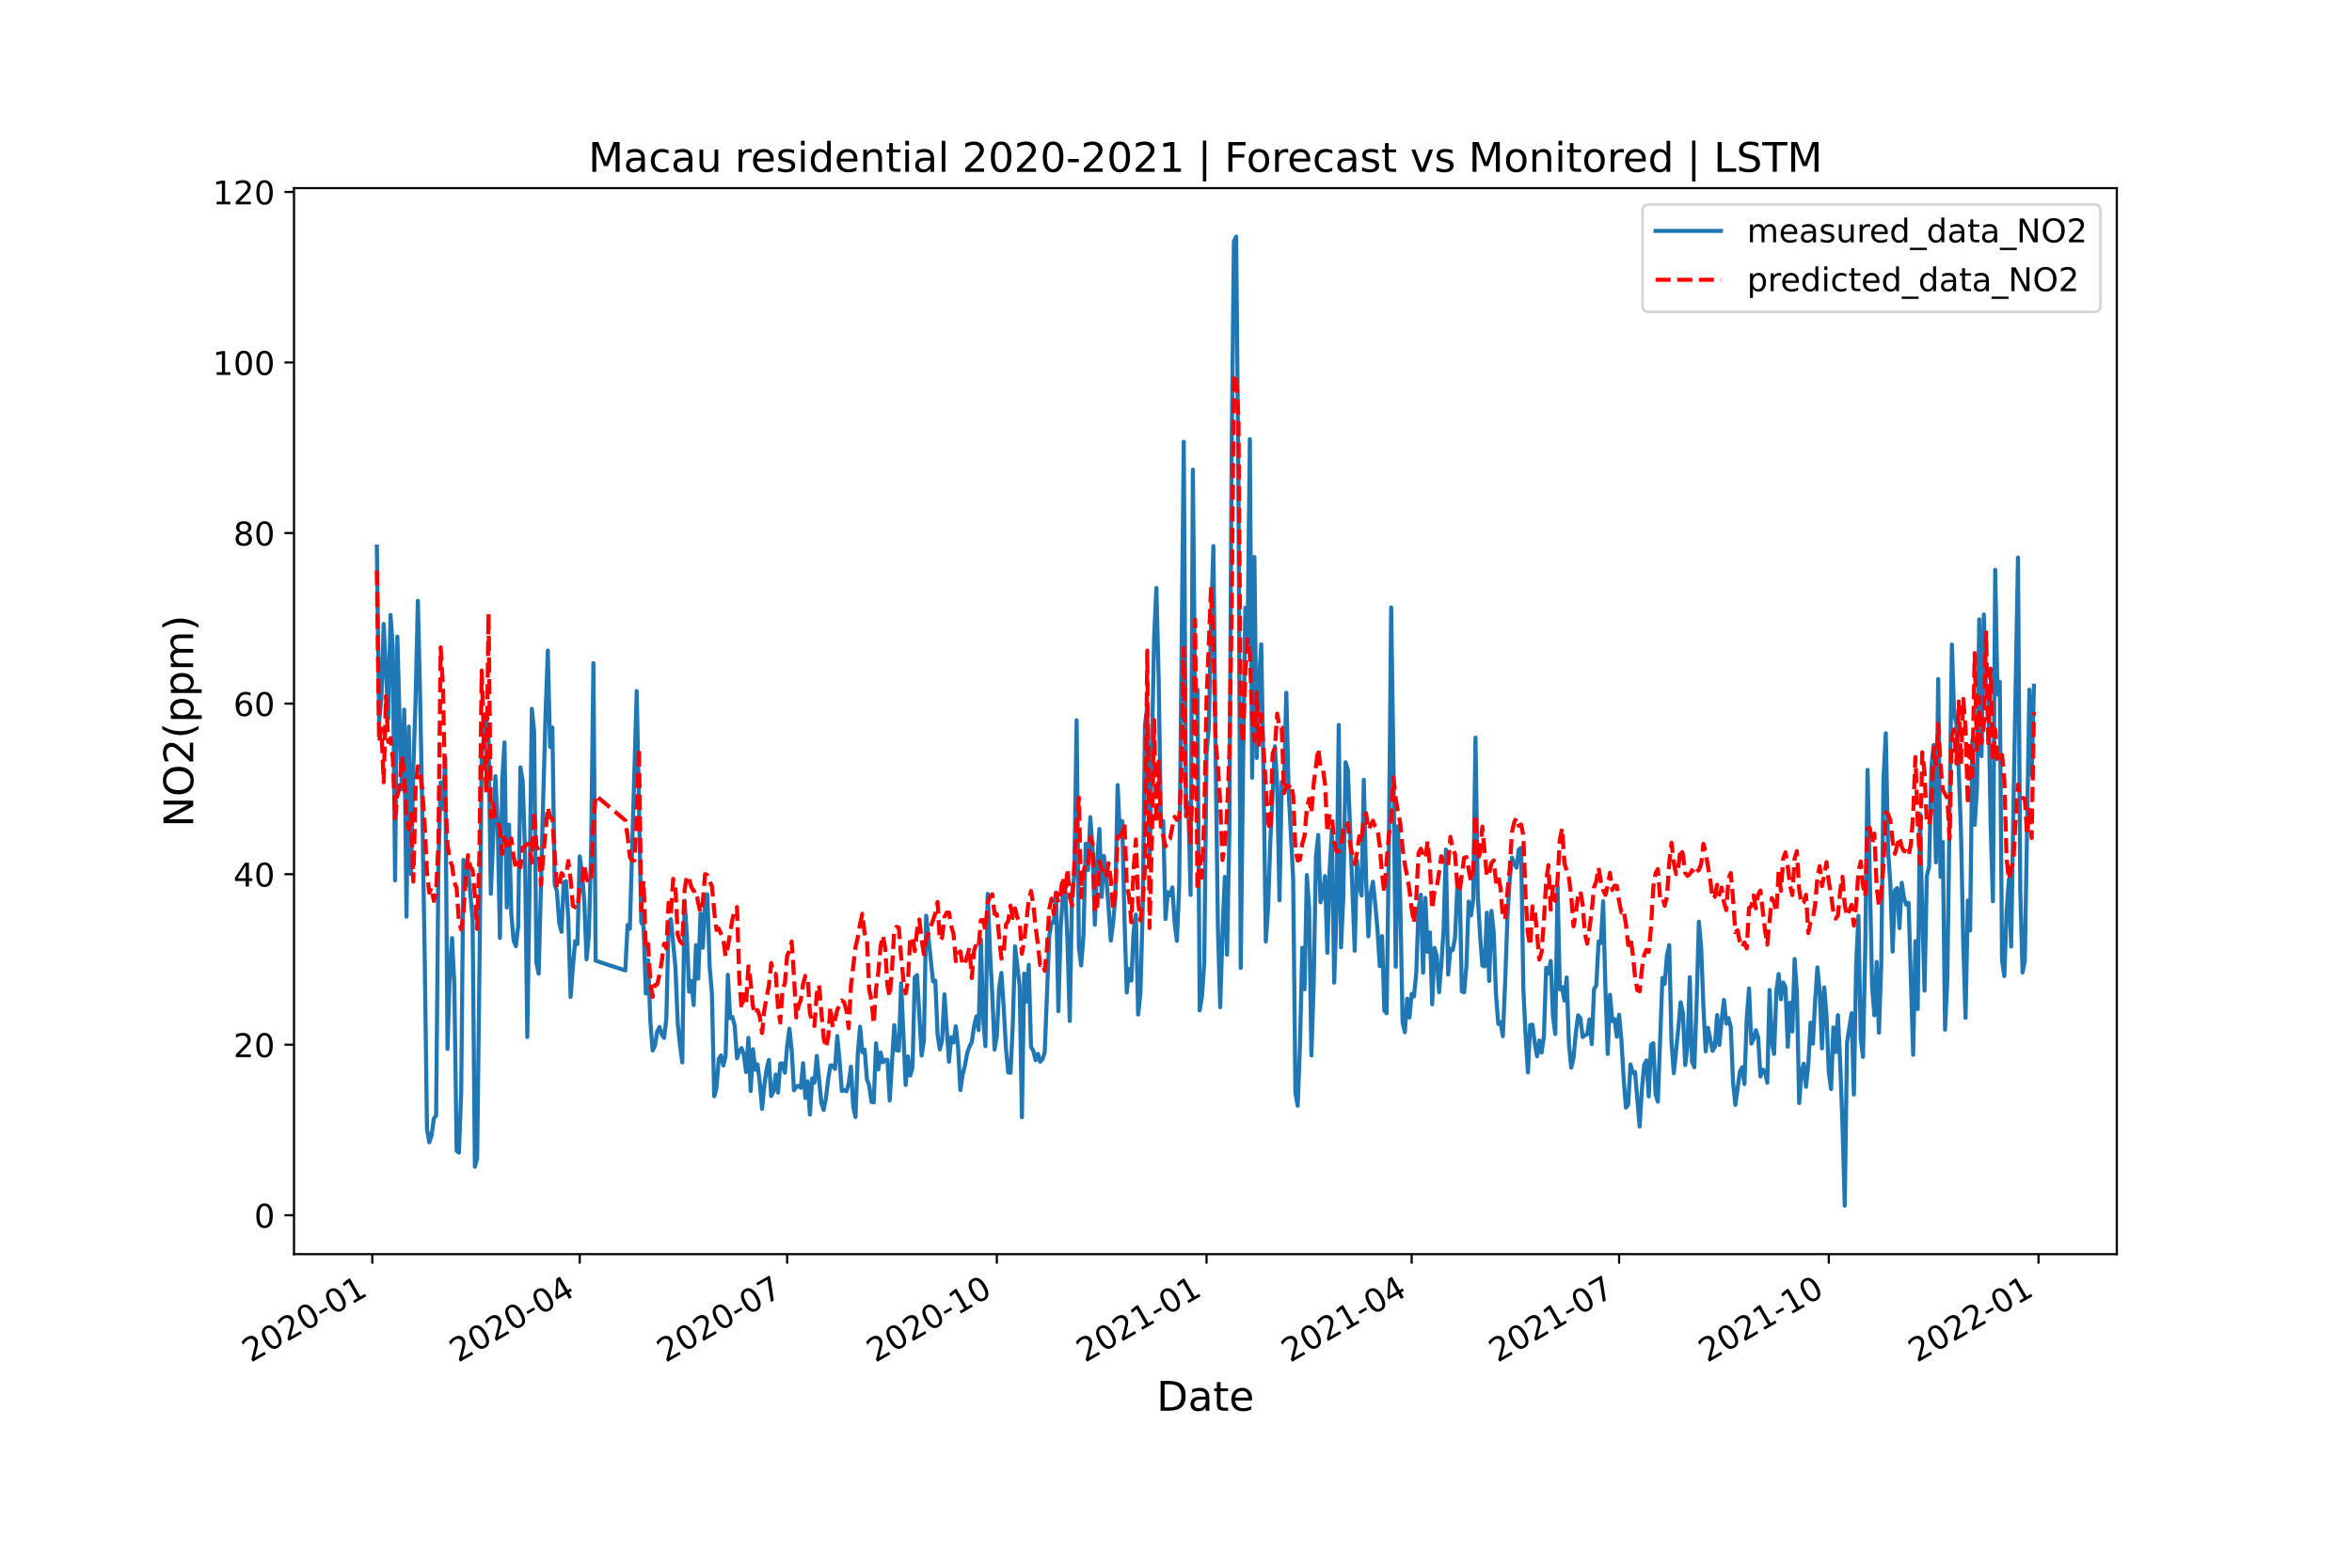 <?xml version="1.0" encoding="utf-8" standalone="no"?>
<!DOCTYPE svg PUBLIC "-//W3C//DTD SVG 1.1//EN"
  "http://www.w3.org/Graphics/SVG/1.1/DTD/svg11.dtd">
<!-- Created with matplotlib (https://matplotlib.org/) -->
<svg height="576pt" version="1.1" viewBox="0 0 864 576" width="864pt" xmlns="http://www.w3.org/2000/svg" xmlns:xlink="http://www.w3.org/1999/xlink">
 <defs>
  <style type="text/css">*{stroke-linecap:butt;stroke-linejoin:round;}</style>
 </defs>
 <g id="figure_1">
  <g id="patch_1">
   <path d="M 0 576 
L 864 576 
L 864 0 
L 0 0 
z
" style="fill:#ffffff;"/>
  </g>
  <g id="axes_1">
   <g id="patch_2">
    <path d="M 108 460.8 
L 777.6 460.8 
L 777.6 69.12 
L 108 69.12 
z
" style="fill:#ffffff;"/>
   </g>
   <g id="matplotlib.axis_1">
    <g id="xtick_1">
     <g id="line2d_1">
      <defs>
       <path d="M 0 0 
L 0 3.5 
" id="ma5491fd2b9" style="stroke:#000000;stroke-width:0.8;"/>
      </defs>
      <g>
       <use style="stroke:#000000;stroke-width:0.8;" x="136.762" xlink:href="#ma5491fd2b9" y="460.8"/>
      </g>
     </g>
     <g id="text_1">
      <!-- 2020-01 -->
      <g transform="translate(92.092 500.766)rotate(-30)scale(0.12 -0.12)">
       <defs>
        <path d="M 19.188 8.297 
L 53.609 8.297 
L 53.609 0 
L 7.328 0 
L 7.328 8.297 
Q 12.938 14.109 22.625 23.891 
Q 32.328 33.688 34.812 36.531 
Q 39.547 41.844 41.422 45.531 
Q 43.312 49.219 43.312 52.781 
Q 43.312 58.594 39.234 62.25 
Q 35.156 65.922 28.609 65.922 
Q 23.969 65.922 18.812 64.312 
Q 13.672 62.703 7.812 59.422 
L 7.812 69.391 
Q 13.766 71.781 18.938 73 
Q 24.125 74.219 28.422 74.219 
Q 39.75 74.219 46.484 68.547 
Q 53.219 62.891 53.219 53.422 
Q 53.219 48.922 51.531 44.891 
Q 49.859 40.875 45.406 35.406 
Q 44.188 33.984 37.641 27.219 
Q 31.109 20.453 19.188 8.297 
z
" id="DejaVuSans-50"/>
        <path d="M 31.781 66.406 
Q 24.172 66.406 20.328 58.906 
Q 16.5 51.422 16.5 36.375 
Q 16.5 21.391 20.328 13.891 
Q 24.172 6.391 31.781 6.391 
Q 39.453 6.391 43.281 13.891 
Q 47.125 21.391 47.125 36.375 
Q 47.125 51.422 43.281 58.906 
Q 39.453 66.406 31.781 66.406 
z
M 31.781 74.219 
Q 44.047 74.219 50.516 64.516 
Q 56.984 54.828 56.984 36.375 
Q 56.984 17.969 50.516 8.266 
Q 44.047 -1.422 31.781 -1.422 
Q 19.531 -1.422 13.062 8.266 
Q 6.594 17.969 6.594 36.375 
Q 6.594 54.828 13.062 64.516 
Q 19.531 74.219 31.781 74.219 
z
" id="DejaVuSans-48"/>
        <path d="M 4.891 31.391 
L 31.203 31.391 
L 31.203 23.391 
L 4.891 23.391 
z
" id="DejaVuSans-45"/>
        <path d="M 12.406 8.297 
L 28.516 8.297 
L 28.516 63.922 
L 10.984 60.406 
L 10.984 69.391 
L 28.422 72.906 
L 38.281 72.906 
L 38.281 8.297 
L 54.391 8.297 
L 54.391 0 
L 12.406 0 
z
" id="DejaVuSans-49"/>
       </defs>
       <use xlink:href="#DejaVuSans-50"/>
       <use x="63.623" xlink:href="#DejaVuSans-48"/>
       <use x="127.246" xlink:href="#DejaVuSans-50"/>
       <use x="190.869" xlink:href="#DejaVuSans-48"/>
       <use x="254.492" xlink:href="#DejaVuSans-45"/>
       <use x="290.576" xlink:href="#DejaVuSans-48"/>
       <use x="354.199" xlink:href="#DejaVuSans-49"/>
      </g>
     </g>
    </g>
    <g id="xtick_2">
     <g id="line2d_2">
      <g>
       <use style="stroke:#000000;stroke-width:0.8;" x="212.957" xlink:href="#ma5491fd2b9" y="460.8"/>
      </g>
     </g>
     <g id="text_2">
      <!-- 2020-04 -->
      <g transform="translate(168.288 500.766)rotate(-30)scale(0.12 -0.12)">
       <defs>
        <path d="M 37.797 64.312 
L 12.891 25.391 
L 37.797 25.391 
z
M 35.203 72.906 
L 47.609 72.906 
L 47.609 25.391 
L 58.016 25.391 
L 58.016 17.188 
L 47.609 17.188 
L 47.609 0 
L 37.797 0 
L 37.797 17.188 
L 4.891 17.188 
L 4.891 26.703 
z
" id="DejaVuSans-52"/>
       </defs>
       <use xlink:href="#DejaVuSans-50"/>
       <use x="63.623" xlink:href="#DejaVuSans-48"/>
       <use x="127.246" xlink:href="#DejaVuSans-50"/>
       <use x="190.869" xlink:href="#DejaVuSans-48"/>
       <use x="254.492" xlink:href="#DejaVuSans-45"/>
       <use x="290.576" xlink:href="#DejaVuSans-48"/>
       <use x="354.199" xlink:href="#DejaVuSans-52"/>
      </g>
     </g>
    </g>
    <g id="xtick_3">
     <g id="line2d_3">
      <g>
       <use style="stroke:#000000;stroke-width:0.8;" x="289.153" xlink:href="#ma5491fd2b9" y="460.8"/>
      </g>
     </g>
     <g id="text_3">
      <!-- 2020-07 -->
      <g transform="translate(244.483 500.766)rotate(-30)scale(0.12 -0.12)">
       <defs>
        <path d="M 8.203 72.906 
L 55.078 72.906 
L 55.078 68.703 
L 28.609 0 
L 18.312 0 
L 43.219 64.594 
L 8.203 64.594 
z
" id="DejaVuSans-55"/>
       </defs>
       <use xlink:href="#DejaVuSans-50"/>
       <use x="63.623" xlink:href="#DejaVuSans-48"/>
       <use x="127.246" xlink:href="#DejaVuSans-50"/>
       <use x="190.869" xlink:href="#DejaVuSans-48"/>
       <use x="254.492" xlink:href="#DejaVuSans-45"/>
       <use x="290.576" xlink:href="#DejaVuSans-48"/>
       <use x="354.199" xlink:href="#DejaVuSans-55"/>
      </g>
     </g>
    </g>
    <g id="xtick_4">
     <g id="line2d_4">
      <g>
       <use style="stroke:#000000;stroke-width:0.8;" x="366.186" xlink:href="#ma5491fd2b9" y="460.8"/>
      </g>
     </g>
     <g id="text_4">
      <!-- 2020-10 -->
      <g transform="translate(321.516 500.766)rotate(-30)scale(0.12 -0.12)">
       <use xlink:href="#DejaVuSans-50"/>
       <use x="63.623" xlink:href="#DejaVuSans-48"/>
       <use x="127.246" xlink:href="#DejaVuSans-50"/>
       <use x="190.869" xlink:href="#DejaVuSans-48"/>
       <use x="254.492" xlink:href="#DejaVuSans-45"/>
       <use x="290.576" xlink:href="#DejaVuSans-49"/>
       <use x="354.199" xlink:href="#DejaVuSans-48"/>
      </g>
     </g>
    </g>
    <g id="xtick_5">
     <g id="line2d_5">
      <g>
       <use style="stroke:#000000;stroke-width:0.8;" x="443.219" xlink:href="#ma5491fd2b9" y="460.8"/>
      </g>
     </g>
     <g id="text_5">
      <!-- 2021-01 -->
      <g transform="translate(398.549 500.766)rotate(-30)scale(0.12 -0.12)">
       <use xlink:href="#DejaVuSans-50"/>
       <use x="63.623" xlink:href="#DejaVuSans-48"/>
       <use x="127.246" xlink:href="#DejaVuSans-50"/>
       <use x="190.869" xlink:href="#DejaVuSans-49"/>
       <use x="254.492" xlink:href="#DejaVuSans-45"/>
       <use x="290.576" xlink:href="#DejaVuSans-48"/>
       <use x="354.199" xlink:href="#DejaVuSans-49"/>
      </g>
     </g>
    </g>
    <g id="xtick_6">
     <g id="line2d_6">
      <g>
       <use style="stroke:#000000;stroke-width:0.8;" x="518.577" xlink:href="#ma5491fd2b9" y="460.8"/>
      </g>
     </g>
     <g id="text_6">
      <!-- 2021-04 -->
      <g transform="translate(473.907 500.766)rotate(-30)scale(0.12 -0.12)">
       <use xlink:href="#DejaVuSans-50"/>
       <use x="63.623" xlink:href="#DejaVuSans-48"/>
       <use x="127.246" xlink:href="#DejaVuSans-50"/>
       <use x="190.869" xlink:href="#DejaVuSans-49"/>
       <use x="254.492" xlink:href="#DejaVuSans-45"/>
       <use x="290.576" xlink:href="#DejaVuSans-48"/>
       <use x="354.199" xlink:href="#DejaVuSans-52"/>
      </g>
     </g>
    </g>
    <g id="xtick_7">
     <g id="line2d_7">
      <g>
       <use style="stroke:#000000;stroke-width:0.8;" x="594.772" xlink:href="#ma5491fd2b9" y="460.8"/>
      </g>
     </g>
     <g id="text_7">
      <!-- 2021-07 -->
      <g transform="translate(550.103 500.766)rotate(-30)scale(0.12 -0.12)">
       <use xlink:href="#DejaVuSans-50"/>
       <use x="63.623" xlink:href="#DejaVuSans-48"/>
       <use x="127.246" xlink:href="#DejaVuSans-50"/>
       <use x="190.869" xlink:href="#DejaVuSans-49"/>
       <use x="254.492" xlink:href="#DejaVuSans-45"/>
       <use x="290.576" xlink:href="#DejaVuSans-48"/>
       <use x="354.199" xlink:href="#DejaVuSans-55"/>
      </g>
     </g>
    </g>
    <g id="xtick_8">
     <g id="line2d_8">
      <g>
       <use style="stroke:#000000;stroke-width:0.8;" x="671.805" xlink:href="#ma5491fd2b9" y="460.8"/>
      </g>
     </g>
     <g id="text_8">
      <!-- 2021-10 -->
      <g transform="translate(627.136 500.766)rotate(-30)scale(0.12 -0.12)">
       <use xlink:href="#DejaVuSans-50"/>
       <use x="63.623" xlink:href="#DejaVuSans-48"/>
       <use x="127.246" xlink:href="#DejaVuSans-50"/>
       <use x="190.869" xlink:href="#DejaVuSans-49"/>
       <use x="254.492" xlink:href="#DejaVuSans-45"/>
       <use x="290.576" xlink:href="#DejaVuSans-49"/>
       <use x="354.199" xlink:href="#DejaVuSans-48"/>
      </g>
     </g>
    </g>
    <g id="xtick_9">
     <g id="line2d_9">
      <g>
       <use style="stroke:#000000;stroke-width:0.8;" x="748.838" xlink:href="#ma5491fd2b9" y="460.8"/>
      </g>
     </g>
     <g id="text_9">
      <!-- 2022-01 -->
      <g transform="translate(704.168 500.766)rotate(-30)scale(0.12 -0.12)">
       <use xlink:href="#DejaVuSans-50"/>
       <use x="63.623" xlink:href="#DejaVuSans-48"/>
       <use x="127.246" xlink:href="#DejaVuSans-50"/>
       <use x="190.869" xlink:href="#DejaVuSans-50"/>
       <use x="254.492" xlink:href="#DejaVuSans-45"/>
       <use x="290.576" xlink:href="#DejaVuSans-48"/>
       <use x="354.199" xlink:href="#DejaVuSans-49"/>
      </g>
     </g>
    </g>
    <g id="text_10">
     <!-- Date -->
     <g transform="translate(424.874 518.325)scale(0.15 -0.15)">
      <defs>
       <path d="M 19.672 64.797 
L 19.672 8.109 
L 31.594 8.109 
Q 46.688 8.109 53.688 14.938 
Q 60.688 21.781 60.688 36.531 
Q 60.688 51.172 53.688 57.984 
Q 46.688 64.797 31.594 64.797 
z
M 9.812 72.906 
L 30.078 72.906 
Q 51.266 72.906 61.172 64.094 
Q 71.094 55.281 71.094 36.531 
Q 71.094 17.672 61.125 8.828 
Q 51.172 0 30.078 0 
L 9.812 0 
z
" id="DejaVuSans-68"/>
       <path d="M 34.281 27.484 
Q 23.391 27.484 19.188 25 
Q 14.984 22.516 14.984 16.5 
Q 14.984 11.719 18.141 8.906 
Q 21.297 6.109 26.703 6.109 
Q 34.188 6.109 38.703 11.406 
Q 43.219 16.703 43.219 25.484 
L 43.219 27.484 
z
M 52.203 31.203 
L 52.203 0 
L 43.219 0 
L 43.219 8.297 
Q 40.141 3.328 35.547 0.953 
Q 30.953 -1.422 24.312 -1.422 
Q 15.922 -1.422 10.953 3.297 
Q 6 8.016 6 15.922 
Q 6 25.141 12.172 29.828 
Q 18.359 34.516 30.609 34.516 
L 43.219 34.516 
L 43.219 35.406 
Q 43.219 41.609 39.141 45 
Q 35.062 48.391 27.688 48.391 
Q 23 48.391 18.547 47.266 
Q 14.109 46.141 10.016 43.891 
L 10.016 52.203 
Q 14.938 54.109 19.578 55.047 
Q 24.219 56 28.609 56 
Q 40.484 56 46.344 49.844 
Q 52.203 43.703 52.203 31.203 
z
" id="DejaVuSans-97"/>
       <path d="M 18.312 70.219 
L 18.312 54.688 
L 36.812 54.688 
L 36.812 47.703 
L 18.312 47.703 
L 18.312 18.016 
Q 18.312 11.328 20.141 9.422 
Q 21.969 7.516 27.594 7.516 
L 36.812 7.516 
L 36.812 0 
L 27.594 0 
Q 17.188 0 13.234 3.875 
Q 9.281 7.766 9.281 18.016 
L 9.281 47.703 
L 2.688 47.703 
L 2.688 54.688 
L 9.281 54.688 
L 9.281 70.219 
z
" id="DejaVuSans-116"/>
       <path d="M 56.203 29.594 
L 56.203 25.203 
L 14.891 25.203 
Q 15.484 15.922 20.484 11.062 
Q 25.484 6.203 34.422 6.203 
Q 39.594 6.203 44.453 7.469 
Q 49.312 8.734 54.109 11.281 
L 54.109 2.781 
Q 49.266 0.734 44.188 -0.344 
Q 39.109 -1.422 33.891 -1.422 
Q 20.797 -1.422 13.156 6.188 
Q 5.516 13.812 5.516 26.812 
Q 5.516 40.234 12.766 48.109 
Q 20.016 56 32.328 56 
Q 43.359 56 49.781 48.891 
Q 56.203 41.797 56.203 29.594 
z
M 47.219 32.234 
Q 47.125 39.594 43.094 43.984 
Q 39.062 48.391 32.422 48.391 
Q 24.906 48.391 20.391 44.141 
Q 15.875 39.891 15.188 32.172 
z
" id="DejaVuSans-101"/>
      </defs>
      <use xlink:href="#DejaVuSans-68"/>
      <use x="77.002" xlink:href="#DejaVuSans-97"/>
      <use x="138.281" xlink:href="#DejaVuSans-116"/>
      <use x="177.49" xlink:href="#DejaVuSans-101"/>
     </g>
    </g>
   </g>
   <g id="matplotlib.axis_2">
    <g id="ytick_1">
     <g id="line2d_10">
      <defs>
       <path d="M 0 0 
L -3.5 0 
" id="m605d852877" style="stroke:#000000;stroke-width:0.8;"/>
      </defs>
      <g>
       <use style="stroke:#000000;stroke-width:0.8;" x="108" xlink:href="#m605d852877" y="446.51"/>
      </g>
     </g>
     <g id="text_11">
      <!-- 0 -->
      <g transform="translate(93.365 451.069)scale(0.12 -0.12)">
       <use xlink:href="#DejaVuSans-48"/>
      </g>
     </g>
    </g>
    <g id="ytick_2">
     <g id="line2d_11">
      <g>
       <use style="stroke:#000000;stroke-width:0.8;" x="108" xlink:href="#m605d852877" y="383.847"/>
      </g>
     </g>
     <g id="text_12">
      <!-- 20 -->
      <g transform="translate(85.73 388.407)scale(0.12 -0.12)">
       <use xlink:href="#DejaVuSans-50"/>
       <use x="63.623" xlink:href="#DejaVuSans-48"/>
      </g>
     </g>
    </g>
    <g id="ytick_3">
     <g id="line2d_12">
      <g>
       <use style="stroke:#000000;stroke-width:0.8;" x="108" xlink:href="#m605d852877" y="321.185"/>
      </g>
     </g>
     <g id="text_13">
      <!-- 40 -->
      <g transform="translate(85.73 325.744)scale(0.12 -0.12)">
       <use xlink:href="#DejaVuSans-52"/>
       <use x="63.623" xlink:href="#DejaVuSans-48"/>
      </g>
     </g>
    </g>
    <g id="ytick_4">
     <g id="line2d_13">
      <g>
       <use style="stroke:#000000;stroke-width:0.8;" x="108" xlink:href="#m605d852877" y="258.523"/>
      </g>
     </g>
     <g id="text_14">
      <!-- 60 -->
      <g transform="translate(85.73 263.082)scale(0.12 -0.12)">
       <defs>
        <path d="M 33.016 40.375 
Q 26.375 40.375 22.484 35.828 
Q 18.609 31.297 18.609 23.391 
Q 18.609 15.531 22.484 10.953 
Q 26.375 6.391 33.016 6.391 
Q 39.656 6.391 43.531 10.953 
Q 47.406 15.531 47.406 23.391 
Q 47.406 31.297 43.531 35.828 
Q 39.656 40.375 33.016 40.375 
z
M 52.594 71.297 
L 52.594 62.312 
Q 48.875 64.062 45.094 64.984 
Q 41.312 65.922 37.594 65.922 
Q 27.828 65.922 22.672 59.328 
Q 17.531 52.734 16.797 39.406 
Q 19.672 43.656 24.016 45.922 
Q 28.375 48.188 33.594 48.188 
Q 44.578 48.188 50.953 41.516 
Q 57.328 34.859 57.328 23.391 
Q 57.328 12.156 50.688 5.359 
Q 44.047 -1.422 33.016 -1.422 
Q 20.359 -1.422 13.672 8.266 
Q 6.984 17.969 6.984 36.375 
Q 6.984 53.656 15.188 63.938 
Q 23.391 74.219 37.203 74.219 
Q 40.922 74.219 44.703 73.484 
Q 48.484 72.75 52.594 71.297 
z
" id="DejaVuSans-54"/>
       </defs>
       <use xlink:href="#DejaVuSans-54"/>
       <use x="63.623" xlink:href="#DejaVuSans-48"/>
      </g>
     </g>
    </g>
    <g id="ytick_5">
     <g id="line2d_14">
      <g>
       <use style="stroke:#000000;stroke-width:0.8;" x="108" xlink:href="#m605d852877" y="195.86"/>
      </g>
     </g>
     <g id="text_15">
      <!-- 80 -->
      <g transform="translate(85.73 200.419)scale(0.12 -0.12)">
       <defs>
        <path d="M 31.781 34.625 
Q 24.75 34.625 20.719 30.859 
Q 16.703 27.094 16.703 20.516 
Q 16.703 13.922 20.719 10.156 
Q 24.75 6.391 31.781 6.391 
Q 38.812 6.391 42.859 10.172 
Q 46.922 13.969 46.922 20.516 
Q 46.922 27.094 42.891 30.859 
Q 38.875 34.625 31.781 34.625 
z
M 21.922 38.812 
Q 15.578 40.375 12.031 44.719 
Q 8.5 49.078 8.5 55.328 
Q 8.5 64.062 14.719 69.141 
Q 20.953 74.219 31.781 74.219 
Q 42.672 74.219 48.875 69.141 
Q 55.078 64.062 55.078 55.328 
Q 55.078 49.078 51.531 44.719 
Q 48 40.375 41.703 38.812 
Q 48.828 37.156 52.797 32.312 
Q 56.781 27.484 56.781 20.516 
Q 56.781 9.906 50.312 4.234 
Q 43.844 -1.422 31.781 -1.422 
Q 19.734 -1.422 13.25 4.234 
Q 6.781 9.906 6.781 20.516 
Q 6.781 27.484 10.781 32.312 
Q 14.797 37.156 21.922 38.812 
z
M 18.312 54.391 
Q 18.312 48.734 21.844 45.562 
Q 25.391 42.391 31.781 42.391 
Q 38.141 42.391 41.719 45.562 
Q 45.312 48.734 45.312 54.391 
Q 45.312 60.062 41.719 63.234 
Q 38.141 66.406 31.781 66.406 
Q 25.391 66.406 21.844 63.234 
Q 18.312 60.062 18.312 54.391 
z
" id="DejaVuSans-56"/>
       </defs>
       <use xlink:href="#DejaVuSans-56"/>
       <use x="63.623" xlink:href="#DejaVuSans-48"/>
      </g>
     </g>
    </g>
    <g id="ytick_6">
     <g id="line2d_15">
      <g>
       <use style="stroke:#000000;stroke-width:0.8;" x="108" xlink:href="#m605d852877" y="133.198"/>
      </g>
     </g>
     <g id="text_16">
      <!-- 100 -->
      <g transform="translate(78.095 137.757)scale(0.12 -0.12)">
       <use xlink:href="#DejaVuSans-49"/>
       <use x="63.623" xlink:href="#DejaVuSans-48"/>
       <use x="127.246" xlink:href="#DejaVuSans-48"/>
      </g>
     </g>
    </g>
    <g id="ytick_7">
     <g id="line2d_16">
      <g>
       <use style="stroke:#000000;stroke-width:0.8;" x="108" xlink:href="#m605d852877" y="70.535"/>
      </g>
     </g>
     <g id="text_17">
      <!-- 120 -->
      <g transform="translate(78.095 75.094)scale(0.12 -0.12)">
       <use xlink:href="#DejaVuSans-49"/>
       <use x="63.623" xlink:href="#DejaVuSans-50"/>
       <use x="127.246" xlink:href="#DejaVuSans-48"/>
      </g>
     </g>
    </g>
    <g id="text_18">
     <!-- NO2(ppm) -->
     <g transform="translate(70.975 303.927)rotate(-90)scale(0.15 -0.15)">
      <defs>
       <path d="M 9.812 72.906 
L 23.094 72.906 
L 55.422 11.922 
L 55.422 72.906 
L 64.984 72.906 
L 64.984 0 
L 51.703 0 
L 19.391 60.984 
L 19.391 0 
L 9.812 0 
z
" id="DejaVuSans-78"/>
       <path d="M 39.406 66.219 
Q 28.656 66.219 22.328 58.203 
Q 16.016 50.203 16.016 36.375 
Q 16.016 22.609 22.328 14.594 
Q 28.656 6.594 39.406 6.594 
Q 50.141 6.594 56.422 14.594 
Q 62.703 22.609 62.703 36.375 
Q 62.703 50.203 56.422 58.203 
Q 50.141 66.219 39.406 66.219 
z
M 39.406 74.219 
Q 54.734 74.219 63.906 63.938 
Q 73.094 53.656 73.094 36.375 
Q 73.094 19.141 63.906 8.859 
Q 54.734 -1.422 39.406 -1.422 
Q 24.031 -1.422 14.812 8.828 
Q 5.609 19.094 5.609 36.375 
Q 5.609 53.656 14.812 63.938 
Q 24.031 74.219 39.406 74.219 
z
" id="DejaVuSans-79"/>
       <path d="M 31 75.875 
Q 24.469 64.656 21.281 53.656 
Q 18.109 42.672 18.109 31.391 
Q 18.109 20.125 21.312 9.062 
Q 24.516 -2 31 -13.188 
L 23.188 -13.188 
Q 15.875 -1.703 12.234 9.375 
Q 8.594 20.453 8.594 31.391 
Q 8.594 42.281 12.203 53.312 
Q 15.828 64.359 23.188 75.875 
z
" id="DejaVuSans-40"/>
       <path d="M 18.109 8.203 
L 18.109 -20.797 
L 9.078 -20.797 
L 9.078 54.688 
L 18.109 54.688 
L 18.109 46.391 
Q 20.953 51.266 25.266 53.625 
Q 29.594 56 35.594 56 
Q 45.562 56 51.781 48.094 
Q 58.016 40.188 58.016 27.297 
Q 58.016 14.406 51.781 6.484 
Q 45.562 -1.422 35.594 -1.422 
Q 29.594 -1.422 25.266 0.953 
Q 20.953 3.328 18.109 8.203 
z
M 48.688 27.297 
Q 48.688 37.203 44.609 42.844 
Q 40.531 48.484 33.406 48.484 
Q 26.266 48.484 22.188 42.844 
Q 18.109 37.203 18.109 27.297 
Q 18.109 17.391 22.188 11.75 
Q 26.266 6.109 33.406 6.109 
Q 40.531 6.109 44.609 11.75 
Q 48.688 17.391 48.688 27.297 
z
" id="DejaVuSans-112"/>
       <path d="M 52 44.188 
Q 55.375 50.25 60.062 53.125 
Q 64.75 56 71.094 56 
Q 79.641 56 84.281 50.016 
Q 88.922 44.047 88.922 33.016 
L 88.922 0 
L 79.891 0 
L 79.891 32.719 
Q 79.891 40.578 77.094 44.375 
Q 74.312 48.188 68.609 48.188 
Q 61.625 48.188 57.562 43.547 
Q 53.516 38.922 53.516 30.906 
L 53.516 0 
L 44.484 0 
L 44.484 32.719 
Q 44.484 40.625 41.703 44.406 
Q 38.922 48.188 33.109 48.188 
Q 26.219 48.188 22.156 43.531 
Q 18.109 38.875 18.109 30.906 
L 18.109 0 
L 9.078 0 
L 9.078 54.688 
L 18.109 54.688 
L 18.109 46.188 
Q 21.188 51.219 25.484 53.609 
Q 29.781 56 35.688 56 
Q 41.656 56 45.828 52.969 
Q 50 49.953 52 44.188 
z
" id="DejaVuSans-109"/>
       <path d="M 8.016 75.875 
L 15.828 75.875 
Q 23.141 64.359 26.781 53.312 
Q 30.422 42.281 30.422 31.391 
Q 30.422 20.453 26.781 9.375 
Q 23.141 -1.703 15.828 -13.188 
L 8.016 -13.188 
Q 14.5 -2 17.703 9.062 
Q 20.906 20.125 20.906 31.391 
Q 20.906 42.672 17.703 53.656 
Q 14.5 64.656 8.016 75.875 
z
" id="DejaVuSans-41"/>
      </defs>
      <use xlink:href="#DejaVuSans-78"/>
      <use x="74.805" xlink:href="#DejaVuSans-79"/>
      <use x="153.516" xlink:href="#DejaVuSans-50"/>
      <use x="217.139" xlink:href="#DejaVuSans-40"/>
      <use x="256.152" xlink:href="#DejaVuSans-112"/>
      <use x="319.629" xlink:href="#DejaVuSans-112"/>
      <use x="383.105" xlink:href="#DejaVuSans-109"/>
      <use x="480.518" xlink:href="#DejaVuSans-41"/>
     </g>
    </g>
   </g>
   <g id="line2d_17">
    <path clip-path="url(#p7bbfee17e1)" d="M 138.436 200.841 
L 139.274 265.07 
L 140.111 256.497 
L 140.948 229.257 
L 142.623 264.049 
L 143.46 225.954 
L 144.298 238.203 
L 145.135 323.443 
L 145.972 233.928 
L 146.81 265.426 
L 147.647 290.02 
L 148.484 260.736 
L 149.321 336.809 
L 150.159 266.943 
L 150.996 321.163 
L 151.833 282.633 
L 152.671 256.698 
L 153.508 220.78 
L 154.345 256.708 
L 155.183 300.625 
L 156.02 352.118 
L 156.857 414.874 
L 157.695 419.704 
L 158.532 417.213 
L 159.369 410.961 
L 160.207 409.909 
L 161.044 318.124 
L 161.881 287.451 
L 162.718 297.201 
L 163.556 278.254 
L 164.393 385.401 
L 165.23 356.426 
L 166.068 344.662 
L 166.905 362.127 
L 167.742 422.826 
L 168.58 423.499 
L 169.417 401.479 
L 170.254 315.957 
L 171.092 325.244 
L 171.929 318.782 
L 173.604 337.871 
L 174.441 428.662 
L 175.278 425.651 
L 176.115 356.835 
L 176.953 278.2 
L 177.79 270.123 
L 178.627 264.798 
L 179.465 271.053 
L 180.302 328.398 
L 181.139 308.604 
L 181.977 285.21 
L 182.814 302.364 
L 183.651 344.608 
L 184.489 286.928 
L 185.326 272.767 
L 186.163 333.434 
L 187.001 303.02 
L 187.838 335.839 
L 188.675 345.543 
L 189.513 347.674 
L 190.35 340.301 
L 191.187 281.916 
L 192.024 287.188 
L 192.862 313.142 
L 193.699 381.03 
L 194.536 325.786 
L 195.374 260.431 
L 196.211 268.886 
L 197.048 353.694 
L 197.886 357.736 
L 199.56 293.032 
L 200.398 262.832 
L 201.235 239.015 
L 202.072 274.443 
L 202.91 267.294 
L 203.747 324.878 
L 204.584 327.382 
L 205.421 339.037 
L 206.259 342.367 
L 207.096 324.225 
L 207.933 323.762 
L 208.771 338.109 
L 209.608 366.294 
L 210.445 355.24 
L 211.283 345.781 
L 212.12 346.866 
L 212.957 314.637 
L 213.795 320.647 
L 214.632 331.043 
L 215.469 352.479 
L 216.307 343.555 
L 217.144 312.251 
L 217.981 243.658 
L 218.819 352.989 
L 229.704 356.563 
L 230.541 339.854 
L 231.378 341.243 
L 233.89 253.896 
L 235.565 338.892 
L 236.402 340.198 
L 237.239 365.028 
L 238.077 352.695 
L 238.914 375.23 
L 239.751 385.96 
L 240.589 384.22 
L 241.426 378.953 
L 242.263 377.336 
L 243.101 380.053 
L 243.938 381.361 
L 244.775 374.371 
L 245.613 338.961 
L 246.45 337.714 
L 248.124 355.53 
L 248.962 375.903 
L 249.799 384.031 
L 250.636 390.356 
L 251.474 330.928 
L 252.311 343.43 
L 253.148 364.382 
L 253.986 360.505 
L 254.823 369.279 
L 255.66 347.261 
L 256.498 359.589 
L 257.335 335.645 
L 258.172 348.193 
L 259.01 331.701 
L 259.847 328.611 
L 260.684 355.105 
L 261.522 365.045 
L 262.359 402.807 
L 263.196 399.834 
L 264.033 389.048 
L 264.871 387.784 
L 265.708 391.49 
L 266.545 388.11 
L 267.383 358.171 
L 268.22 374.121 
L 269.057 373.647 
L 269.895 376.938 
L 270.732 388.864 
L 271.569 386.221 
L 272.407 385.069 
L 273.244 387.561 
L 274.081 393.895 
L 274.919 381.327 
L 275.756 400.866 
L 276.593 385.516 
L 277.43 393.08 
L 278.268 391.082 
L 279.105 397.788 
L 279.942 407.416 
L 280.78 398.779 
L 281.617 392.742 
L 282.454 389.443 
L 283.292 402.696 
L 284.129 401.003 
L 284.966 394.788 
L 285.804 401.471 
L 286.641 390.756 
L 287.478 390.766 
L 288.316 394.148 
L 289.153 384.466 
L 289.99 377.962 
L 290.828 385.83 
L 291.665 400.61 
L 292.502 399.309 
L 293.339 398.902 
L 294.177 399.704 
L 295.014 390.655 
L 295.851 403.398 
L 296.689 397.302 
L 297.526 409.519 
L 298.363 396.224 
L 299.201 397.761 
L 300.038 387.968 
L 301.713 405.16 
L 302.55 407.816 
L 303.387 403.678 
L 304.225 396.463 
L 305.062 391.46 
L 305.899 391.524 
L 306.736 392.742 
L 307.574 380.671 
L 308.411 389.843 
L 309.248 400.88 
L 310.086 400.551 
L 310.923 400.993 
L 311.76 398.141 
L 312.598 391.914 
L 313.435 406.547 
L 314.272 410.421 
L 315.11 387.151 
L 315.947 377.231 
L 316.784 386.628 
L 317.622 385.661 
L 318.459 396.536 
L 319.296 398.86 
L 320.134 404.871 
L 320.971 405.015 
L 321.808 383.354 
L 322.645 392.933 
L 323.483 386.711 
L 324.32 390.3 
L 325.157 389.439 
L 325.995 389.389 
L 326.832 404.323 
L 328.507 376.651 
L 329.344 385.914 
L 330.181 386.032 
L 331.019 361.3 
L 332.693 398.654 
L 333.531 388.162 
L 334.368 395.193 
L 335.205 392.278 
L 336.042 359.074 
L 336.88 358.264 
L 338.554 387.826 
L 339.392 382.468 
L 340.229 336.46 
L 342.741 360.564 
L 343.578 360.262 
L 344.416 380.129 
L 345.253 385.59 
L 346.09 382.146 
L 346.928 365.332 
L 348.602 390.115 
L 349.439 381.113 
L 350.277 383.037 
L 351.114 377.083 
L 351.951 384.782 
L 352.789 400.509 
L 353.626 394.806 
L 354.463 391.549 
L 355.301 386.898 
L 356.138 384.532 
L 356.975 382.878 
L 357.813 377.152 
L 358.65 373.453 
L 359.487 378.494 
L 360.325 345.158 
L 361.162 374.533 
L 361.999 384.385 
L 362.837 328.422 
L 363.674 349.61 
L 364.511 365.374 
L 365.348 385.629 
L 366.186 380.708 
L 367.023 362.937 
L 367.86 357.476 
L 368.698 370.008 
L 369.535 385.121 
L 370.372 394.02 
L 371.21 394.177 
L 372.047 376.457 
L 372.884 347.698 
L 374.559 362.259 
L 375.396 410.491 
L 376.234 357.697 
L 377.071 368.012 
L 377.908 354.46 
L 378.745 384.635 
L 379.583 386.1 
L 380.42 389.534 
L 381.257 387.192 
L 382.095 390.093 
L 382.932 389.202 
L 383.769 386.67 
L 385.444 343.884 
L 386.281 338.882 
L 387.119 338.993 
L 387.956 328.01 
L 388.793 371.546 
L 389.631 340.942 
L 390.468 328.533 
L 391.305 326.368 
L 392.143 346.231 
L 392.98 375.11 
L 393.817 328.032 
L 394.654 321.457 
L 395.492 264.663 
L 396.329 348.101 
L 397.166 354.708 
L 398.004 343.631 
L 398.841 309.996 
L 399.678 319.643 
L 400.516 300.251 
L 401.353 311.981 
L 402.19 339.768 
L 403.028 316.632 
L 403.865 304.57 
L 404.702 329.557 
L 405.54 314.499 
L 406.377 322.088 
L 407.214 333.09 
L 408.051 345.583 
L 408.889 339.233 
L 409.726 329.35 
L 410.563 288.476 
L 411.401 307.068 
L 412.238 301.671 
L 413.075 337.398 
L 413.913 364.674 
L 414.75 355.935 
L 415.587 360.296 
L 416.425 342.309 
L 417.262 336.033 
L 418.099 372.734 
L 418.937 364.898 
L 419.774 333.711 
L 420.611 266.29 
L 421.448 259.376 
L 422.286 318.608 
L 423.96 234.391 
L 424.798 216.037 
L 425.635 249.473 
L 426.472 303.863 
L 427.31 301.712 
L 428.147 337.661 
L 428.984 327.794 
L 429.822 328.975 
L 430.659 326.059 
L 431.496 339.133 
L 432.334 345.72 
L 433.171 325.637 
L 434.846 162.287 
L 435.683 299.278 
L 436.52 294.961 
L 437.357 328.83 
L 438.195 172.573 
L 439.032 259.599 
L 439.869 253.343 
L 440.707 371.232 
L 441.544 366.007 
L 442.381 353.569 
L 443.219 276.796 
L 444.056 267.487 
L 444.893 227.993 
L 445.731 200.628 
L 446.568 279.057 
L 447.405 341.183 
L 448.243 370.079 
L 449.08 342.714 
L 449.917 322.203 
L 450.754 350.764 
L 451.592 306.29 
L 452.429 167.785 
L 453.266 88.759 
L 454.104 86.924 
L 454.941 178.301 
L 455.778 355.645 
L 456.616 282.873 
L 457.453 223.306 
L 458.29 235.739 
L 459.128 161.347 
L 459.965 285.76 
L 460.802 204.644 
L 461.64 278.497 
L 462.477 250.722 
L 463.314 236.716 
L 464.152 284.901 
L 464.989 345.936 
L 465.826 333.694 
L 466.663 308.761 
L 468.338 274.19 
L 469.175 288.418 
L 470.013 330.796 
L 470.85 287.276 
L 471.687 287.74 
L 472.525 254.546 
L 473.362 290.347 
L 475.037 322.733 
L 475.874 401.609 
L 476.711 406.277 
L 477.549 384.063 
L 478.386 348.228 
L 479.223 363.474 
L 480.06 321.516 
L 480.898 333.299 
L 481.735 387.786 
L 482.572 361.523 
L 483.41 314.826 
L 484.247 306.771 
L 485.084 331.52 
L 485.922 328.722 
L 486.759 321.901 
L 487.596 350.084 
L 488.434 319.989 
L 489.271 304.758 
L 490.108 361.022 
L 490.946 335.27 
L 491.783 266.354 
L 492.62 348.076 
L 493.457 329.694 
L 494.295 280.066 
L 495.132 282.898 
L 497.644 349.323 
L 498.481 316.06 
L 499.319 325.18 
L 500.156 329.036 
L 500.993 286.508 
L 501.831 323.114 
L 502.668 344.041 
L 503.505 328.4 
L 504.343 323.968 
L 505.18 331.998 
L 506.017 341.571 
L 506.855 354.955 
L 507.692 343.943 
L 508.529 371.394 
L 509.366 372.297 
L 510.204 310.108 
L 511.041 223.19 
L 511.878 280.514 
L 512.716 355.203 
L 513.553 303.526 
L 514.39 331.321 
L 515.228 375.547 
L 516.065 379.248 
L 516.902 366.942 
L 517.74 373.858 
L 518.577 365.222 
L 519.414 366.098 
L 520.252 357.52 
L 521.089 333.976 
L 521.926 328.746 
L 522.763 357.385 
L 523.601 329.91 
L 524.438 349.747 
L 525.275 342.628 
L 526.113 369.026 
L 526.95 348.268 
L 527.787 351.257 
L 528.625 364.562 
L 529.462 354.453 
L 530.299 341.685 
L 531.137 312.148 
L 531.974 358.065 
L 532.811 348.594 
L 533.649 349.095 
L 534.486 344.697 
L 535.323 326.486 
L 536.161 322.912 
L 536.998 364.26 
L 537.835 364.596 
L 538.672 355.083 
L 539.51 331.257 
L 540.347 336.34 
L 541.184 330.621 
L 542.022 271.019 
L 542.859 329.043 
L 543.696 343.663 
L 544.534 354.727 
L 545.371 355.083 
L 546.208 335.358 
L 547.046 360.421 
L 547.883 334.673 
L 548.72 342.556 
L 549.558 365.666 
L 550.395 376.185 
L 551.232 375.559 
L 552.069 380.706 
L 552.907 360.967 
L 553.744 337.218 
L 554.581 323.396 
L 555.419 315.098 
L 556.256 317.189 
L 557.093 318.819 
L 557.931 312.118 
L 558.768 311.552 
L 559.605 363.516 
L 560.443 380.63 
L 561.28 394.02 
L 562.117 376.575 
L 562.955 376.514 
L 563.792 383.393 
L 564.629 388.101 
L 565.466 382.294 
L 566.304 386.746 
L 567.141 380.875 
L 567.978 355.611 
L 568.816 357.709 
L 569.653 353.061 
L 570.49 373.498 
L 571.328 379.896 
L 572.165 325.484 
L 573.002 363.536 
L 573.84 362.623 
L 574.677 367.62 
L 575.514 359.142 
L 576.352 383.607 
L 577.189 392.307 
L 578.026 388.773 
L 578.864 379.609 
L 579.701 373.024 
L 580.538 374.02 
L 581.375 381.03 
L 582.213 380.411 
L 583.05 380.014 
L 583.887 374.538 
L 584.725 383.629 
L 585.562 363.455 
L 586.399 361.975 
L 587.237 345.902 
L 588.074 346.508 
L 588.911 331.149 
L 589.749 363.163 
L 590.586 387.227 
L 591.423 365.519 
L 592.261 375.174 
L 593.098 374.435 
L 593.935 380.927 
L 594.772 372.842 
L 595.61 382.022 
L 596.447 396.347 
L 597.284 406.984 
L 598.122 405.887 
L 598.959 391.1 
L 599.796 394.16 
L 600.634 393.868 
L 602.308 413.91 
L 603.146 400.217 
L 603.983 391.264 
L 604.82 389.61 
L 605.658 402.838 
L 606.495 383.916 
L 607.332 383.28 
L 608.17 402.053 
L 609.007 404.768 
L 610.681 359.285 
L 611.519 361.521 
L 612.356 351.016 
L 613.193 347.256 
L 614.031 383.072 
L 614.868 394.327 
L 616.543 377.645 
L 617.38 368.248 
L 618.217 372.187 
L 619.055 391.328 
L 619.892 384.471 
L 620.729 359.047 
L 621.567 389.971 
L 622.404 392.14 
L 623.241 368.569 
L 624.078 338.666 
L 624.916 348 
L 625.753 370.221 
L 626.59 386.287 
L 627.428 377.655 
L 629.102 386.115 
L 629.94 384.667 
L 630.777 372.965 
L 631.614 383.921 
L 632.452 374.617 
L 633.289 367.391 
L 634.126 376.077 
L 634.964 374.079 
L 635.801 377.427 
L 636.638 397.768 
L 637.476 405.958 
L 639.15 393.696 
L 639.987 392.111 
L 640.825 398.296 
L 641.662 374.155 
L 642.499 363.175 
L 643.337 383.437 
L 644.174 381.818 
L 645.011 378.521 
L 645.849 381.123 
L 646.686 395.522 
L 647.523 392.994 
L 648.361 393.642 
L 649.198 397.839 
L 650.035 363.71 
L 650.873 382.934 
L 651.71 387.239 
L 652.547 364.095 
L 653.384 357.874 
L 654.222 367.17 
L 655.059 360.991 
L 655.896 362.785 
L 656.734 384.598 
L 657.571 368.39 
L 658.408 378.98 
L 659.246 352.383 
L 660.083 364.736 
L 660.92 405.295 
L 661.758 394.248 
L 662.595 390.82 
L 663.432 399.304 
L 664.27 391.173 
L 665.107 375.738 
L 665.944 383.469 
L 666.781 367.833 
L 667.619 355.441 
L 668.456 364.247 
L 669.293 385.207 
L 670.131 362.79 
L 670.968 373.053 
L 671.805 393.912 
L 672.643 400.163 
L 673.48 377.527 
L 674.317 386.581 
L 675.155 372.982 
L 675.992 390.403 
L 676.829 413.127 
L 677.667 442.996 
L 678.504 382.991 
L 680.179 372.29 
L 681.016 402.168 
L 681.853 354.732 
L 682.69 336.485 
L 683.528 381.469 
L 684.365 388.334 
L 685.202 348.076 
L 686.04 282.892 
L 687.714 362.532 
L 688.552 373.056 
L 689.389 353.419 
L 690.226 379.434 
L 691.064 354.671 
L 691.901 285.968 
L 692.738 269.409 
L 693.576 312.403 
L 694.413 324.805 
L 695.25 349.647 
L 696.087 327.156 
L 696.925 326.248 
L 697.762 341.02 
L 698.599 324.353 
L 699.437 329.964 
L 700.274 332.442 
L 701.111 331.745 
L 702.786 387.561 
L 703.623 345.803 
L 704.461 370.761 
L 705.298 299.074 
L 706.135 335.326 
L 706.973 363.953 
L 707.81 321.818 
L 708.647 318.428 
L 709.485 282.007 
L 710.322 273.751 
L 711.159 316.862 
L 711.996 249.475 
L 712.834 322.161 
L 713.671 309.36 
L 714.508 378.314 
L 715.346 359.556 
L 717.02 236.8 
L 717.858 262.57 
L 718.695 265.957 
L 719.532 282.621 
L 720.37 306.166 
L 721.207 346.715 
L 722.044 373.985 
L 722.882 330.881 
L 723.719 341.899 
L 724.556 271.813 
L 725.393 303.074 
L 726.231 289.909 
L 727.068 227.577 
L 727.905 277.845 
L 728.743 225.783 
L 729.58 254.666 
L 730.417 253.199 
L 731.255 302.951 
L 732.092 331.178 
L 732.929 209.357 
L 733.767 255.14 
L 734.604 250.508 
L 735.441 352.809 
L 736.279 358.654 
L 737.116 334.911 
L 737.953 323.174 
L 738.79 347.776 
L 739.628 296.921 
L 741.302 204.859 
L 742.14 327.066 
L 742.977 357.312 
L 743.814 353.061 
L 745.489 253.403 
L 746.326 284.702 
L 747.164 251.917 
L 747.164 251.917 
" style="fill:none;stroke:#1f77b4;stroke-linecap:square;stroke-width:1.5;"/>
   </g>
   <g id="line2d_18">
    <path clip-path="url(#p7bbfee17e1)" d="M 138.436 209.584 
L 139.274 272.651 
L 140.111 267.722 
L 140.948 287.458 
L 141.786 255.762 
L 142.623 272.591 
L 143.46 271.212 
L 144.298 278.588 
L 145.135 300.64 
L 145.972 292.236 
L 146.81 289.196 
L 147.647 277.753 
L 148.484 284.508 
L 149.321 300.702 
L 150.159 304.831 
L 150.996 298.997 
L 151.833 323.889 
L 152.671 289.338 
L 153.508 281.563 
L 154.345 283.971 
L 155.183 290.875 
L 156.02 303.634 
L 156.857 320.704 
L 157.695 327.957 
L 158.532 326.126 
L 159.369 331.018 
L 160.207 327.81 
L 161.044 309.703 
L 161.881 237.852 
L 162.718 252.21 
L 163.556 291.765 
L 164.393 310.498 
L 165.23 316.098 
L 166.068 318.05 
L 166.905 324.065 
L 167.742 326.364 
L 168.58 338.484 
L 169.417 341.543 
L 170.254 335.335 
L 171.092 322.359 
L 171.929 314.217 
L 172.766 318.497 
L 173.604 319.588 
L 174.441 328.979 
L 175.278 341.281 
L 176.115 313.809 
L 176.953 246.358 
L 177.79 271.684 
L 178.627 291.133 
L 179.465 225.401 
L 180.302 300.288 
L 181.139 295.274 
L 181.977 300.871 
L 182.814 301.21 
L 183.651 304.585 
L 184.489 313.806 
L 185.326 307.719 
L 186.163 312.328 
L 187.838 308.089 
L 188.675 314.693 
L 189.513 319.172 
L 190.35 317.03 
L 191.187 318.67 
L 192.024 311.428 
L 192.862 310.901 
L 193.699 310.09 
L 194.536 310.098 
L 195.374 316.95 
L 196.211 298.004 
L 197.048 310.725 
L 197.886 312.677 
L 198.723 325.165 
L 199.56 314.283 
L 201.235 296.595 
L 202.072 300.342 
L 202.91 300.716 
L 204.584 326.322 
L 205.421 325.546 
L 206.259 320.836 
L 207.096 321.71 
L 207.933 321.49 
L 208.771 316.343 
L 209.608 323.053 
L 210.445 332.849 
L 211.283 333.246 
L 212.12 333.846 
L 212.957 325.721 
L 213.795 324.16 
L 214.632 317.461 
L 215.469 323.03 
L 216.307 324.057 
L 217.144 324.134 
L 217.981 303.261 
L 218.819 292.226 
L 229.704 301.421 
L 230.541 307.153 
L 231.378 314.902 
L 232.216 316.141 
L 233.053 316.138 
L 233.89 300.495 
L 234.727 274.827 
L 235.565 334.464 
L 236.402 323.688 
L 237.239 348.782 
L 238.077 346.883 
L 238.914 361.009 
L 239.751 366.279 
L 240.589 361.909 
L 241.426 361.706 
L 242.263 358.103 
L 243.101 353.136 
L 243.938 346.734 
L 244.775 348.464 
L 245.613 331.739 
L 246.45 335.574 
L 247.287 322.912 
L 248.124 326.044 
L 248.962 343.561 
L 249.799 345.818 
L 250.636 346.729 
L 251.474 327.205 
L 252.311 321.795 
L 253.148 322.995 
L 253.986 325.958 
L 254.823 327.414 
L 255.66 327.089 
L 256.498 331.879 
L 257.335 335.274 
L 258.172 331.451 
L 259.01 321.17 
L 259.847 321.481 
L 260.684 323.876 
L 261.522 325.579 
L 262.359 334.759 
L 263.196 341.691 
L 264.033 341.151 
L 265.708 345.064 
L 266.545 351.359 
L 267.383 347.846 
L 269.057 337.775 
L 269.895 334.2 
L 270.732 333.289 
L 271.569 359.252 
L 272.407 370.711 
L 273.244 365.31 
L 274.081 368.821 
L 274.919 355.044 
L 275.756 360.869 
L 276.593 369.826 
L 277.43 372.693 
L 278.268 371.123 
L 279.105 373.43 
L 279.942 379.56 
L 280.78 371.01 
L 282.454 362.034 
L 283.292 353.82 
L 284.129 357.555 
L 284.966 357.83 
L 285.804 370.028 
L 286.641 375.691 
L 287.478 363.01 
L 288.316 361.475 
L 289.153 351.149 
L 289.99 349.4 
L 290.828 345.931 
L 291.665 358.813 
L 292.502 373.849 
L 293.339 369.534 
L 294.177 367.33 
L 295.014 361.566 
L 295.851 358.562 
L 296.689 358.843 
L 297.526 372.415 
L 298.363 374.901 
L 299.201 376.96 
L 300.038 365.041 
L 300.875 361.915 
L 302.55 381.308 
L 303.387 384.866 
L 304.225 381.036 
L 305.062 370.049 
L 305.899 377.378 
L 306.736 374.741 
L 307.574 370.993 
L 309.248 367.596 
L 310.086 368.23 
L 310.923 371.159 
L 311.76 377.788 
L 312.598 362.23 
L 314.272 347.912 
L 315.11 344.393 
L 315.947 339.495 
L 316.784 335.76 
L 317.622 343.018 
L 318.459 344.615 
L 319.296 363.624 
L 320.134 367.587 
L 320.971 376.136 
L 321.808 363.241 
L 322.645 357.344 
L 323.483 347.723 
L 324.32 343.708 
L 325.157 348.232 
L 325.995 362.117 
L 326.832 366.216 
L 327.669 356.116 
L 328.507 341.648 
L 329.344 340.518 
L 330.181 340.858 
L 331.019 351.404 
L 331.856 360.019 
L 332.693 365.004 
L 333.531 360.297 
L 334.368 344.519 
L 335.205 344.457 
L 336.042 349.455 
L 336.88 341.902 
L 337.717 337.863 
L 338.554 345.229 
L 339.392 350.619 
L 340.229 345.218 
L 343.578 335.695 
L 344.416 331.41 
L 345.253 345.489 
L 346.09 344.495 
L 346.928 336.964 
L 347.765 335.285 
L 348.602 335.258 
L 349.439 340.251 
L 350.277 343.177 
L 351.114 353.148 
L 351.951 350.277 
L 352.789 349.578 
L 353.626 354.621 
L 354.463 354.018 
L 356.138 348.182 
L 356.975 359.342 
L 357.813 349.396 
L 358.65 346.837 
L 359.487 347.986 
L 360.325 338.106 
L 361.162 337.994 
L 361.999 341.969 
L 362.837 331.431 
L 363.674 329.691 
L 364.511 328.562 
L 365.348 335.783 
L 366.186 335.873 
L 367.86 352.233 
L 368.698 350.042 
L 369.535 339.727 
L 370.372 338.401 
L 371.21 332.752 
L 372.047 337.301 
L 372.884 333.765 
L 373.722 337.154 
L 374.559 338.485 
L 375.396 350.41 
L 376.234 345.708 
L 377.908 330.682 
L 378.745 327.359 
L 379.583 332.365 
L 380.42 340.525 
L 381.257 346.789 
L 382.095 354.616 
L 382.932 354.097 
L 383.769 356.694 
L 384.607 348.224 
L 385.444 334.024 
L 386.281 330.162 
L 387.119 335.878 
L 387.956 327.983 
L 388.793 331.639 
L 389.631 327.864 
L 390.468 322.219 
L 391.305 328.573 
L 392.143 319.253 
L 392.98 329.701 
L 393.817 332.787 
L 395.492 302.949 
L 396.329 293.06 
L 397.166 329.696 
L 398.004 320.39 
L 398.841 316.662 
L 399.678 317.321 
L 400.516 307.509 
L 401.353 309.821 
L 402.19 335.186 
L 403.028 333.866 
L 403.865 316.493 
L 404.702 319.327 
L 405.54 320.034 
L 406.377 322.397 
L 407.214 317.145 
L 408.051 323.215 
L 408.889 334.202 
L 409.726 327.95 
L 410.563 307.425 
L 411.401 307.429 
L 412.238 305.748 
L 413.075 302.461 
L 413.913 325.225 
L 414.75 329.361 
L 415.587 338.877 
L 416.425 319.431 
L 417.262 308.429 
L 418.099 331.295 
L 418.937 338.182 
L 419.774 331.273 
L 420.611 318.412 
L 421.448 239.047 
L 422.286 340.971 
L 423.123 309.53 
L 423.96 264.529 
L 424.798 302.301 
L 425.635 279.741 
L 426.472 303.767 
L 427.31 307.124 
L 428.147 310.976 
L 428.984 308.581 
L 429.822 308.115 
L 430.659 303.708 
L 431.496 300.07 
L 432.334 301.25 
L 433.171 300.395 
L 434.008 284.129 
L 434.846 238.071 
L 435.683 299.928 
L 436.52 296.865 
L 437.357 309.519 
L 438.195 285.412 
L 439.032 227.689 
L 439.869 326.663 
L 440.707 314.661 
L 441.544 322.5 
L 442.381 299.388 
L 443.219 257.018 
L 444.893 215.692 
L 445.731 236.577 
L 446.568 272.803 
L 447.405 281.765 
L 448.243 295.208 
L 449.08 315.973 
L 449.917 310.947 
L 450.754 298.497 
L 451.592 277.275 
L 452.429 227.574 
L 453.266 137.659 
L 454.104 138.045 
L 454.941 154.023 
L 455.778 263.318 
L 456.616 272.953 
L 457.453 247.644 
L 458.29 234.897 
L 459.128 240.267 
L 459.965 263.99 
L 460.802 272.22 
L 461.64 254.54 
L 462.477 273.662 
L 463.314 262.382 
L 464.989 288.387 
L 465.826 302.188 
L 466.663 305.124 
L 467.501 276.83 
L 468.338 274.713 
L 469.175 262.239 
L 470.013 267.328 
L 470.85 267.303 
L 471.687 291.397 
L 472.525 288.498 
L 473.362 289.241 
L 474.199 288.028 
L 475.037 292.094 
L 475.874 312.379 
L 476.711 316.168 
L 477.549 315.801 
L 478.386 310.032 
L 479.223 307.057 
L 480.06 297.123 
L 480.898 293.529 
L 481.735 298.668 
L 482.572 288.004 
L 484.247 275.076 
L 485.084 281.786 
L 485.922 282.184 
L 486.759 288.201 
L 487.596 305.812 
L 488.434 299.133 
L 489.271 299.963 
L 490.108 309.233 
L 490.946 312.834 
L 491.783 312.814 
L 492.62 312.094 
L 493.457 304.459 
L 494.295 305.248 
L 495.132 302.443 
L 495.969 310.126 
L 496.807 314.425 
L 497.644 317.447 
L 498.481 313.419 
L 499.319 307.274 
L 500.156 309.733 
L 500.993 300.336 
L 501.831 298.797 
L 502.668 304.832 
L 504.343 301.542 
L 505.18 303.759 
L 506.017 304.661 
L 506.855 310.878 
L 507.692 321.097 
L 508.529 327.946 
L 509.366 316.509 
L 510.204 306.702 
L 511.041 301.336 
L 511.878 285.667 
L 512.716 293.468 
L 513.553 298.474 
L 514.39 302.433 
L 515.228 311.666 
L 516.065 317.668 
L 516.902 321.886 
L 517.74 326.831 
L 518.577 333.925 
L 519.414 339.194 
L 520.252 330.464 
L 521.089 313.498 
L 521.926 311.824 
L 522.763 314.132 
L 523.601 315.396 
L 524.438 309.146 
L 525.275 318.17 
L 526.113 334.096 
L 526.95 327.436 
L 527.787 325.821 
L 528.625 320.601 
L 529.462 314.583 
L 530.299 317.044 
L 531.137 318.343 
L 531.974 317.906 
L 532.811 307.465 
L 533.649 312.125 
L 534.486 313.671 
L 535.323 325.449 
L 536.161 327.698 
L 537.835 315.174 
L 538.672 314.915 
L 540.347 323.799 
L 541.184 320.098 
L 542.022 299.375 
L 542.859 315.901 
L 543.696 313.325 
L 544.534 303.72 
L 546.208 322.067 
L 547.046 321 
L 547.883 317.066 
L 548.72 316.109 
L 549.558 324.038 
L 550.395 321.828 
L 551.232 326.368 
L 552.069 337.031 
L 552.907 337.734 
L 553.744 327.784 
L 554.581 319.322 
L 555.419 305.806 
L 556.256 302.004 
L 557.093 300.532 
L 557.931 303.413 
L 558.768 302.924 
L 559.605 307.012 
L 560.443 330.175 
L 561.28 343.184 
L 562.117 347.474 
L 562.955 332.997 
L 563.792 334.111 
L 565.466 352.553 
L 566.304 349.849 
L 567.141 338.328 
L 567.978 323.793 
L 568.816 317.868 
L 569.653 334.208 
L 570.49 325.791 
L 571.328 330.984 
L 572.165 323.08 
L 573.002 308.598 
L 573.84 304.3 
L 574.677 317.122 
L 576.352 322.678 
L 577.189 329.324 
L 578.026 340.344 
L 578.864 335.697 
L 579.701 329.172 
L 580.538 327.42 
L 581.375 332.163 
L 582.213 342.996 
L 583.05 346.703 
L 583.887 341.06 
L 584.725 334.64 
L 585.562 325.989 
L 586.399 323.776 
L 587.237 318.778 
L 588.074 323.909 
L 588.911 327.075 
L 589.749 328.798 
L 590.586 325.393 
L 591.423 320.703 
L 592.261 326.974 
L 593.098 325.41 
L 593.935 325.486 
L 594.772 331.234 
L 595.61 335.192 
L 596.447 334.465 
L 597.284 339.573 
L 598.122 347.265 
L 598.959 344.382 
L 599.796 350.523 
L 600.634 358.974 
L 601.471 363.796 
L 602.308 364.23 
L 603.146 356.022 
L 603.983 350.854 
L 604.82 348.969 
L 605.658 349.766 
L 606.495 340.722 
L 607.332 326.093 
L 608.17 320.836 
L 609.007 319.329 
L 609.844 330.097 
L 610.681 329.57 
L 611.519 332.782 
L 612.356 329.543 
L 613.193 316.854 
L 614.031 309.637 
L 614.868 316.968 
L 615.705 321.156 
L 616.543 318.443 
L 617.38 311.735 
L 618.217 313.892 
L 619.055 320.719 
L 619.892 321.802 
L 620.729 321.149 
L 621.567 319.74 
L 622.404 321.467 
L 623.241 320.161 
L 624.078 319.683 
L 624.916 317.427 
L 625.753 310.047 
L 626.59 313.346 
L 628.265 323.397 
L 629.102 330.245 
L 629.94 329.458 
L 630.777 325.075 
L 631.614 328.693 
L 632.452 326.114 
L 633.289 331.521 
L 634.126 334.393 
L 634.964 322.925 
L 635.801 320.757 
L 636.638 330.332 
L 637.476 342.516 
L 638.313 341.828 
L 639.15 346.269 
L 639.987 348.034 
L 640.825 346.235 
L 641.662 348.492 
L 642.499 333.638 
L 643.337 332.914 
L 644.174 329.012 
L 645.011 333.742 
L 645.849 328.711 
L 646.686 327.207 
L 648.361 341.582 
L 649.198 347.075 
L 650.873 329.97 
L 651.71 331.645 
L 652.547 335.063 
L 653.384 320.258 
L 654.222 327.328 
L 655.059 315.374 
L 655.896 313.147 
L 656.734 318.413 
L 657.571 325.324 
L 658.408 328.865 
L 659.246 315.509 
L 660.083 312.725 
L 660.92 326.688 
L 661.758 332.14 
L 662.595 331.539 
L 663.432 328.764 
L 664.27 342.799 
L 665.107 338.941 
L 665.944 337.34 
L 666.781 332.551 
L 667.619 322.296 
L 668.456 318.235 
L 669.293 325.604 
L 670.131 321.649 
L 670.968 316.772 
L 671.805 323.961 
L 672.643 329.026 
L 673.48 334.848 
L 674.317 337.541 
L 675.155 336.361 
L 675.992 327.361 
L 676.829 322.14 
L 677.667 332.569 
L 678.504 336.553 
L 680.179 332.475 
L 681.016 340.083 
L 681.853 332.219 
L 682.69 320.355 
L 683.528 316.513 
L 684.365 325.261 
L 685.202 329.244 
L 686.04 304.36 
L 686.877 304.233 
L 687.714 309.914 
L 688.552 306.255 
L 689.389 325.992 
L 690.226 332.759 
L 691.064 328.158 
L 691.901 317.757 
L 692.738 298.45 
L 693.576 299.122 
L 694.413 301.316 
L 695.25 308.999 
L 696.087 313.731 
L 697.762 307.559 
L 698.599 311.182 
L 699.437 312.76 
L 700.274 312.791 
L 701.111 314.382 
L 701.949 310.318 
L 702.786 299.408 
L 703.623 278.156 
L 704.461 301.655 
L 705.298 317.397 
L 706.135 276.409 
L 706.973 283.941 
L 707.81 302.183 
L 708.647 302.936 
L 709.485 297.618 
L 710.322 274.824 
L 711.159 280.847 
L 711.996 265.984 
L 712.834 280.757 
L 713.671 290.142 
L 715.346 293.3 
L 716.183 308.149 
L 717.02 270.427 
L 717.858 267.945 
L 718.695 280.548 
L 719.532 257.73 
L 720.37 280.855 
L 721.207 256.814 
L 722.044 267.901 
L 722.882 295.607 
L 723.719 272.294 
L 724.556 285.183 
L 725.393 239.944 
L 726.231 276.573 
L 727.068 256.071 
L 727.905 273.1 
L 728.743 266.426 
L 729.58 232.356 
L 730.417 274.444 
L 731.255 245.669 
L 732.092 279.566 
L 732.929 267.967 
L 733.767 278.893 
L 734.604 280.011 
L 735.441 277.378 
L 736.279 286.551 
L 737.116 315.358 
L 737.953 323.127 
L 738.79 319.023 
L 739.628 316.246 
L 740.465 300.092 
L 741.302 288.264 
L 742.14 293.134 
L 742.977 293.199 
L 743.814 293.479 
L 744.652 306.816 
L 745.489 297.554 
L 746.326 307.914 
L 747.164 261.644 
L 747.164 261.644 
" style="fill:none;stroke:#ff0000;stroke-dasharray:5.55,2.4;stroke-dashoffset:0;stroke-width:1.5;"/>
   </g>
   <g id="patch_3">
    <path d="M 108 460.8 
L 108 69.12 
" style="fill:none;stroke:#000000;stroke-linecap:square;stroke-linejoin:miter;stroke-width:0.8;"/>
   </g>
   <g id="patch_4">
    <path d="M 777.6 460.8 
L 777.6 69.12 
" style="fill:none;stroke:#000000;stroke-linecap:square;stroke-linejoin:miter;stroke-width:0.8;"/>
   </g>
   <g id="patch_5">
    <path d="M 108 460.8 
L 777.6 460.8 
" style="fill:none;stroke:#000000;stroke-linecap:square;stroke-linejoin:miter;stroke-width:0.8;"/>
   </g>
   <g id="patch_6">
    <path d="M 108 69.12 
L 777.6 69.12 
" style="fill:none;stroke:#000000;stroke-linecap:square;stroke-linejoin:miter;stroke-width:0.8;"/>
   </g>
   <g id="text_19">
    <!-- Macau residential 2020-2021 | Forecast vs Monitored | LSTM -->
    <g transform="translate(216.122 63.12)scale(0.15 -0.15)">
     <defs>
      <path d="M 9.812 72.906 
L 24.516 72.906 
L 43.109 23.297 
L 61.812 72.906 
L 76.516 72.906 
L 76.516 0 
L 66.891 0 
L 66.891 64.016 
L 48.094 14.016 
L 38.188 14.016 
L 19.391 64.016 
L 19.391 0 
L 9.812 0 
z
" id="DejaVuSans-77"/>
      <path d="M 48.781 52.594 
L 48.781 44.188 
Q 44.969 46.297 41.141 47.344 
Q 37.312 48.391 33.406 48.391 
Q 24.656 48.391 19.812 42.844 
Q 14.984 37.312 14.984 27.297 
Q 14.984 17.281 19.812 11.734 
Q 24.656 6.203 33.406 6.203 
Q 37.312 6.203 41.141 7.25 
Q 44.969 8.297 48.781 10.406 
L 48.781 2.094 
Q 45.016 0.344 40.984 -0.531 
Q 36.969 -1.422 32.422 -1.422 
Q 20.062 -1.422 12.781 6.344 
Q 5.516 14.109 5.516 27.297 
Q 5.516 40.672 12.859 48.328 
Q 20.219 56 33.016 56 
Q 37.156 56 41.109 55.141 
Q 45.062 54.297 48.781 52.594 
z
" id="DejaVuSans-99"/>
      <path d="M 8.5 21.578 
L 8.5 54.688 
L 17.484 54.688 
L 17.484 21.922 
Q 17.484 14.156 20.5 10.266 
Q 23.531 6.391 29.594 6.391 
Q 36.859 6.391 41.078 11.031 
Q 45.312 15.672 45.312 23.688 
L 45.312 54.688 
L 54.297 54.688 
L 54.297 0 
L 45.312 0 
L 45.312 8.406 
Q 42.047 3.422 37.719 1 
Q 33.406 -1.422 27.688 -1.422 
Q 18.266 -1.422 13.375 4.438 
Q 8.5 10.297 8.5 21.578 
z
M 31.109 56 
z
" id="DejaVuSans-117"/>
      <path id="DejaVuSans-32"/>
      <path d="M 41.109 46.297 
Q 39.594 47.172 37.812 47.578 
Q 36.031 48 33.891 48 
Q 26.266 48 22.188 43.047 
Q 18.109 38.094 18.109 28.812 
L 18.109 0 
L 9.078 0 
L 9.078 54.688 
L 18.109 54.688 
L 18.109 46.188 
Q 20.953 51.172 25.484 53.578 
Q 30.031 56 36.531 56 
Q 37.453 56 38.578 55.875 
Q 39.703 55.766 41.062 55.516 
z
" id="DejaVuSans-114"/>
      <path d="M 44.281 53.078 
L 44.281 44.578 
Q 40.484 46.531 36.375 47.5 
Q 32.281 48.484 27.875 48.484 
Q 21.188 48.484 17.844 46.438 
Q 14.5 44.391 14.5 40.281 
Q 14.5 37.156 16.891 35.375 
Q 19.281 33.594 26.516 31.984 
L 29.594 31.297 
Q 39.156 29.25 43.188 25.516 
Q 47.219 21.781 47.219 15.094 
Q 47.219 7.469 41.188 3.016 
Q 35.156 -1.422 24.609 -1.422 
Q 20.219 -1.422 15.453 -0.562 
Q 10.688 0.297 5.422 2 
L 5.422 11.281 
Q 10.406 8.688 15.234 7.391 
Q 20.062 6.109 24.812 6.109 
Q 31.156 6.109 34.562 8.281 
Q 37.984 10.453 37.984 14.406 
Q 37.984 18.062 35.516 20.016 
Q 33.062 21.969 24.703 23.781 
L 21.578 24.516 
Q 13.234 26.266 9.516 29.906 
Q 5.812 33.547 5.812 39.891 
Q 5.812 47.609 11.281 51.797 
Q 16.75 56 26.812 56 
Q 31.781 56 36.172 55.266 
Q 40.578 54.547 44.281 53.078 
z
" id="DejaVuSans-115"/>
      <path d="M 9.422 54.688 
L 18.406 54.688 
L 18.406 0 
L 9.422 0 
z
M 9.422 75.984 
L 18.406 75.984 
L 18.406 64.594 
L 9.422 64.594 
z
" id="DejaVuSans-105"/>
      <path d="M 45.406 46.391 
L 45.406 75.984 
L 54.391 75.984 
L 54.391 0 
L 45.406 0 
L 45.406 8.203 
Q 42.578 3.328 38.25 0.953 
Q 33.938 -1.422 27.875 -1.422 
Q 17.969 -1.422 11.734 6.484 
Q 5.516 14.406 5.516 27.297 
Q 5.516 40.188 11.734 48.094 
Q 17.969 56 27.875 56 
Q 33.938 56 38.25 53.625 
Q 42.578 51.266 45.406 46.391 
z
M 14.797 27.297 
Q 14.797 17.391 18.875 11.75 
Q 22.953 6.109 30.078 6.109 
Q 37.203 6.109 41.297 11.75 
Q 45.406 17.391 45.406 27.297 
Q 45.406 37.203 41.297 42.844 
Q 37.203 48.484 30.078 48.484 
Q 22.953 48.484 18.875 42.844 
Q 14.797 37.203 14.797 27.297 
z
" id="DejaVuSans-100"/>
      <path d="M 54.891 33.016 
L 54.891 0 
L 45.906 0 
L 45.906 32.719 
Q 45.906 40.484 42.875 44.328 
Q 39.844 48.188 33.797 48.188 
Q 26.516 48.188 22.312 43.547 
Q 18.109 38.922 18.109 30.906 
L 18.109 0 
L 9.078 0 
L 9.078 54.688 
L 18.109 54.688 
L 18.109 46.188 
Q 21.344 51.125 25.703 53.562 
Q 30.078 56 35.797 56 
Q 45.219 56 50.047 50.172 
Q 54.891 44.344 54.891 33.016 
z
" id="DejaVuSans-110"/>
      <path d="M 9.422 75.984 
L 18.406 75.984 
L 18.406 0 
L 9.422 0 
z
" id="DejaVuSans-108"/>
      <path d="M 21 76.422 
L 21 -23.578 
L 12.703 -23.578 
L 12.703 76.422 
z
" id="DejaVuSans-124"/>
      <path d="M 9.812 72.906 
L 51.703 72.906 
L 51.703 64.594 
L 19.672 64.594 
L 19.672 43.109 
L 48.578 43.109 
L 48.578 34.812 
L 19.672 34.812 
L 19.672 0 
L 9.812 0 
z
" id="DejaVuSans-70"/>
      <path d="M 30.609 48.391 
Q 23.391 48.391 19.188 42.75 
Q 14.984 37.109 14.984 27.297 
Q 14.984 17.484 19.156 11.844 
Q 23.344 6.203 30.609 6.203 
Q 37.797 6.203 41.984 11.859 
Q 46.188 17.531 46.188 27.297 
Q 46.188 37.016 41.984 42.703 
Q 37.797 48.391 30.609 48.391 
z
M 30.609 56 
Q 42.328 56 49.016 48.375 
Q 55.719 40.766 55.719 27.297 
Q 55.719 13.875 49.016 6.219 
Q 42.328 -1.422 30.609 -1.422 
Q 18.844 -1.422 12.172 6.219 
Q 5.516 13.875 5.516 27.297 
Q 5.516 40.766 12.172 48.375 
Q 18.844 56 30.609 56 
z
" id="DejaVuSans-111"/>
      <path d="M 2.984 54.688 
L 12.5 54.688 
L 29.594 8.797 
L 46.688 54.688 
L 56.203 54.688 
L 35.688 0 
L 23.484 0 
z
" id="DejaVuSans-118"/>
      <path d="M 9.812 72.906 
L 19.672 72.906 
L 19.672 8.297 
L 55.172 8.297 
L 55.172 0 
L 9.812 0 
z
" id="DejaVuSans-76"/>
      <path d="M 53.516 70.516 
L 53.516 60.891 
Q 47.906 63.578 42.922 64.891 
Q 37.938 66.219 33.297 66.219 
Q 25.25 66.219 20.875 63.094 
Q 16.5 59.969 16.5 54.203 
Q 16.5 49.359 19.406 46.891 
Q 22.312 44.438 30.422 42.922 
L 36.375 41.703 
Q 47.406 39.594 52.656 34.297 
Q 57.906 29 57.906 20.125 
Q 57.906 9.516 50.797 4.047 
Q 43.703 -1.422 29.984 -1.422 
Q 24.812 -1.422 18.969 -0.25 
Q 13.141 0.922 6.891 3.219 
L 6.891 13.375 
Q 12.891 10.016 18.656 8.297 
Q 24.422 6.594 29.984 6.594 
Q 38.422 6.594 43.016 9.906 
Q 47.609 13.234 47.609 19.391 
Q 47.609 24.75 44.312 27.781 
Q 41.016 30.812 33.5 32.328 
L 27.484 33.5 
Q 16.453 35.688 11.516 40.375 
Q 6.594 45.062 6.594 53.422 
Q 6.594 63.094 13.406 68.656 
Q 20.219 74.219 32.172 74.219 
Q 37.312 74.219 42.625 73.281 
Q 47.953 72.359 53.516 70.516 
z
" id="DejaVuSans-83"/>
      <path d="M -0.297 72.906 
L 61.375 72.906 
L 61.375 64.594 
L 35.5 64.594 
L 35.5 0 
L 25.594 0 
L 25.594 64.594 
L -0.297 64.594 
z
" id="DejaVuSans-84"/>
     </defs>
     <use xlink:href="#DejaVuSans-77"/>
     <use x="86.279" xlink:href="#DejaVuSans-97"/>
     <use x="147.559" xlink:href="#DejaVuSans-99"/>
     <use x="202.539" xlink:href="#DejaVuSans-97"/>
     <use x="263.818" xlink:href="#DejaVuSans-117"/>
     <use x="327.197" xlink:href="#DejaVuSans-32"/>
     <use x="358.984" xlink:href="#DejaVuSans-114"/>
     <use x="397.848" xlink:href="#DejaVuSans-101"/>
     <use x="459.371" xlink:href="#DejaVuSans-115"/>
     <use x="511.471" xlink:href="#DejaVuSans-105"/>
     <use x="539.254" xlink:href="#DejaVuSans-100"/>
     <use x="602.73" xlink:href="#DejaVuSans-101"/>
     <use x="664.254" xlink:href="#DejaVuSans-110"/>
     <use x="727.633" xlink:href="#DejaVuSans-116"/>
     <use x="766.842" xlink:href="#DejaVuSans-105"/>
     <use x="794.625" xlink:href="#DejaVuSans-97"/>
     <use x="855.904" xlink:href="#DejaVuSans-108"/>
     <use x="883.688" xlink:href="#DejaVuSans-32"/>
     <use x="915.475" xlink:href="#DejaVuSans-50"/>
     <use x="979.098" xlink:href="#DejaVuSans-48"/>
     <use x="1042.721" xlink:href="#DejaVuSans-50"/>
     <use x="1106.344" xlink:href="#DejaVuSans-48"/>
     <use x="1169.967" xlink:href="#DejaVuSans-45"/>
     <use x="1206.051" xlink:href="#DejaVuSans-50"/>
     <use x="1269.674" xlink:href="#DejaVuSans-48"/>
     <use x="1333.297" xlink:href="#DejaVuSans-50"/>
     <use x="1396.92" xlink:href="#DejaVuSans-49"/>
     <use x="1460.543" xlink:href="#DejaVuSans-32"/>
     <use x="1492.33" xlink:href="#DejaVuSans-124"/>
     <use x="1526.021" xlink:href="#DejaVuSans-32"/>
     <use x="1557.809" xlink:href="#DejaVuSans-70"/>
     <use x="1611.703" xlink:href="#DejaVuSans-111"/>
     <use x="1672.885" xlink:href="#DejaVuSans-114"/>
     <use x="1711.748" xlink:href="#DejaVuSans-101"/>
     <use x="1773.271" xlink:href="#DejaVuSans-99"/>
     <use x="1828.252" xlink:href="#DejaVuSans-97"/>
     <use x="1889.531" xlink:href="#DejaVuSans-115"/>
     <use x="1941.631" xlink:href="#DejaVuSans-116"/>
     <use x="1980.84" xlink:href="#DejaVuSans-32"/>
     <use x="2012.627" xlink:href="#DejaVuSans-118"/>
     <use x="2071.807" xlink:href="#DejaVuSans-115"/>
     <use x="2123.906" xlink:href="#DejaVuSans-32"/>
     <use x="2155.693" xlink:href="#DejaVuSans-77"/>
     <use x="2241.973" xlink:href="#DejaVuSans-111"/>
     <use x="2303.154" xlink:href="#DejaVuSans-110"/>
     <use x="2366.533" xlink:href="#DejaVuSans-105"/>
     <use x="2394.316" xlink:href="#DejaVuSans-116"/>
     <use x="2433.525" xlink:href="#DejaVuSans-111"/>
     <use x="2494.707" xlink:href="#DejaVuSans-114"/>
     <use x="2533.57" xlink:href="#DejaVuSans-101"/>
     <use x="2595.094" xlink:href="#DejaVuSans-100"/>
     <use x="2658.57" xlink:href="#DejaVuSans-32"/>
     <use x="2690.357" xlink:href="#DejaVuSans-124"/>
     <use x="2724.049" xlink:href="#DejaVuSans-32"/>
     <use x="2755.836" xlink:href="#DejaVuSans-76"/>
     <use x="2811.549" xlink:href="#DejaVuSans-83"/>
     <use x="2875.025" xlink:href="#DejaVuSans-84"/>
     <use x="2936.109" xlink:href="#DejaVuSans-77"/>
    </g>
   </g>
   <g id="legend_1">
    <g id="patch_7">
     <path d="M 605.764 114.615 
L 769.2 114.615 
Q 771.6 114.615 771.6 112.215 
L 771.6 77.52 
Q 771.6 75.12 769.2 75.12 
L 605.764 75.12 
Q 603.364 75.12 603.364 77.52 
L 603.364 112.215 
Q 603.364 114.615 605.764 114.615 
z
" style="fill:#ffffff;opacity:0.8;stroke:#cccccc;stroke-linejoin:miter;"/>
    </g>
    <g id="line2d_19">
     <path d="M 608.164 84.838 
L 632.164 84.838 
" style="fill:none;stroke:#1f77b4;stroke-linecap:square;stroke-width:1.5;"/>
    </g>
    <g id="line2d_20"/>
    <g id="text_20">
     <!-- measured_data_NO2 -->
     <g transform="translate(641.764 89.038)scale(0.12 -0.12)">
      <defs>
       <path d="M 50.984 -16.609 
L 50.984 -23.578 
L -0.984 -23.578 
L -0.984 -16.609 
z
" id="DejaVuSans-95"/>
      </defs>
      <use xlink:href="#DejaVuSans-109"/>
      <use x="97.412" xlink:href="#DejaVuSans-101"/>
      <use x="158.936" xlink:href="#DejaVuSans-97"/>
      <use x="220.215" xlink:href="#DejaVuSans-115"/>
      <use x="272.314" xlink:href="#DejaVuSans-117"/>
      <use x="335.693" xlink:href="#DejaVuSans-114"/>
      <use x="374.557" xlink:href="#DejaVuSans-101"/>
      <use x="436.08" xlink:href="#DejaVuSans-100"/>
      <use x="499.557" xlink:href="#DejaVuSans-95"/>
      <use x="549.557" xlink:href="#DejaVuSans-100"/>
      <use x="613.033" xlink:href="#DejaVuSans-97"/>
      <use x="674.312" xlink:href="#DejaVuSans-116"/>
      <use x="713.521" xlink:href="#DejaVuSans-97"/>
      <use x="774.801" xlink:href="#DejaVuSans-95"/>
      <use x="824.801" xlink:href="#DejaVuSans-78"/>
      <use x="899.605" xlink:href="#DejaVuSans-79"/>
      <use x="978.316" xlink:href="#DejaVuSans-50"/>
     </g>
    </g>
    <g id="line2d_21">
     <path d="M 608.164 102.786 
L 632.164 102.786 
" style="fill:none;stroke:#ff0000;stroke-dasharray:5.55,2.4;stroke-dashoffset:0;stroke-width:1.5;"/>
    </g>
    <g id="line2d_22"/>
    <g id="text_21">
     <!-- predicted_data_NO2 -->
     <g transform="translate(641.764 106.986)scale(0.12 -0.12)">
      <use xlink:href="#DejaVuSans-112"/>
      <use x="63.477" xlink:href="#DejaVuSans-114"/>
      <use x="102.34" xlink:href="#DejaVuSans-101"/>
      <use x="163.863" xlink:href="#DejaVuSans-100"/>
      <use x="227.34" xlink:href="#DejaVuSans-105"/>
      <use x="255.123" xlink:href="#DejaVuSans-99"/>
      <use x="310.104" xlink:href="#DejaVuSans-116"/>
      <use x="349.312" xlink:href="#DejaVuSans-101"/>
      <use x="410.836" xlink:href="#DejaVuSans-100"/>
      <use x="474.312" xlink:href="#DejaVuSans-95"/>
      <use x="524.312" xlink:href="#DejaVuSans-100"/>
      <use x="587.789" xlink:href="#DejaVuSans-97"/>
      <use x="649.068" xlink:href="#DejaVuSans-116"/>
      <use x="688.277" xlink:href="#DejaVuSans-97"/>
      <use x="749.557" xlink:href="#DejaVuSans-95"/>
      <use x="799.557" xlink:href="#DejaVuSans-78"/>
      <use x="874.361" xlink:href="#DejaVuSans-79"/>
      <use x="953.072" xlink:href="#DejaVuSans-50"/>
     </g>
    </g>
   </g>
  </g>
 </g>
 <defs>
  <clipPath id="p7bbfee17e1">
   <rect height="391.68" width="669.6" x="108" y="69.12"/>
  </clipPath>
 </defs>
</svg>
